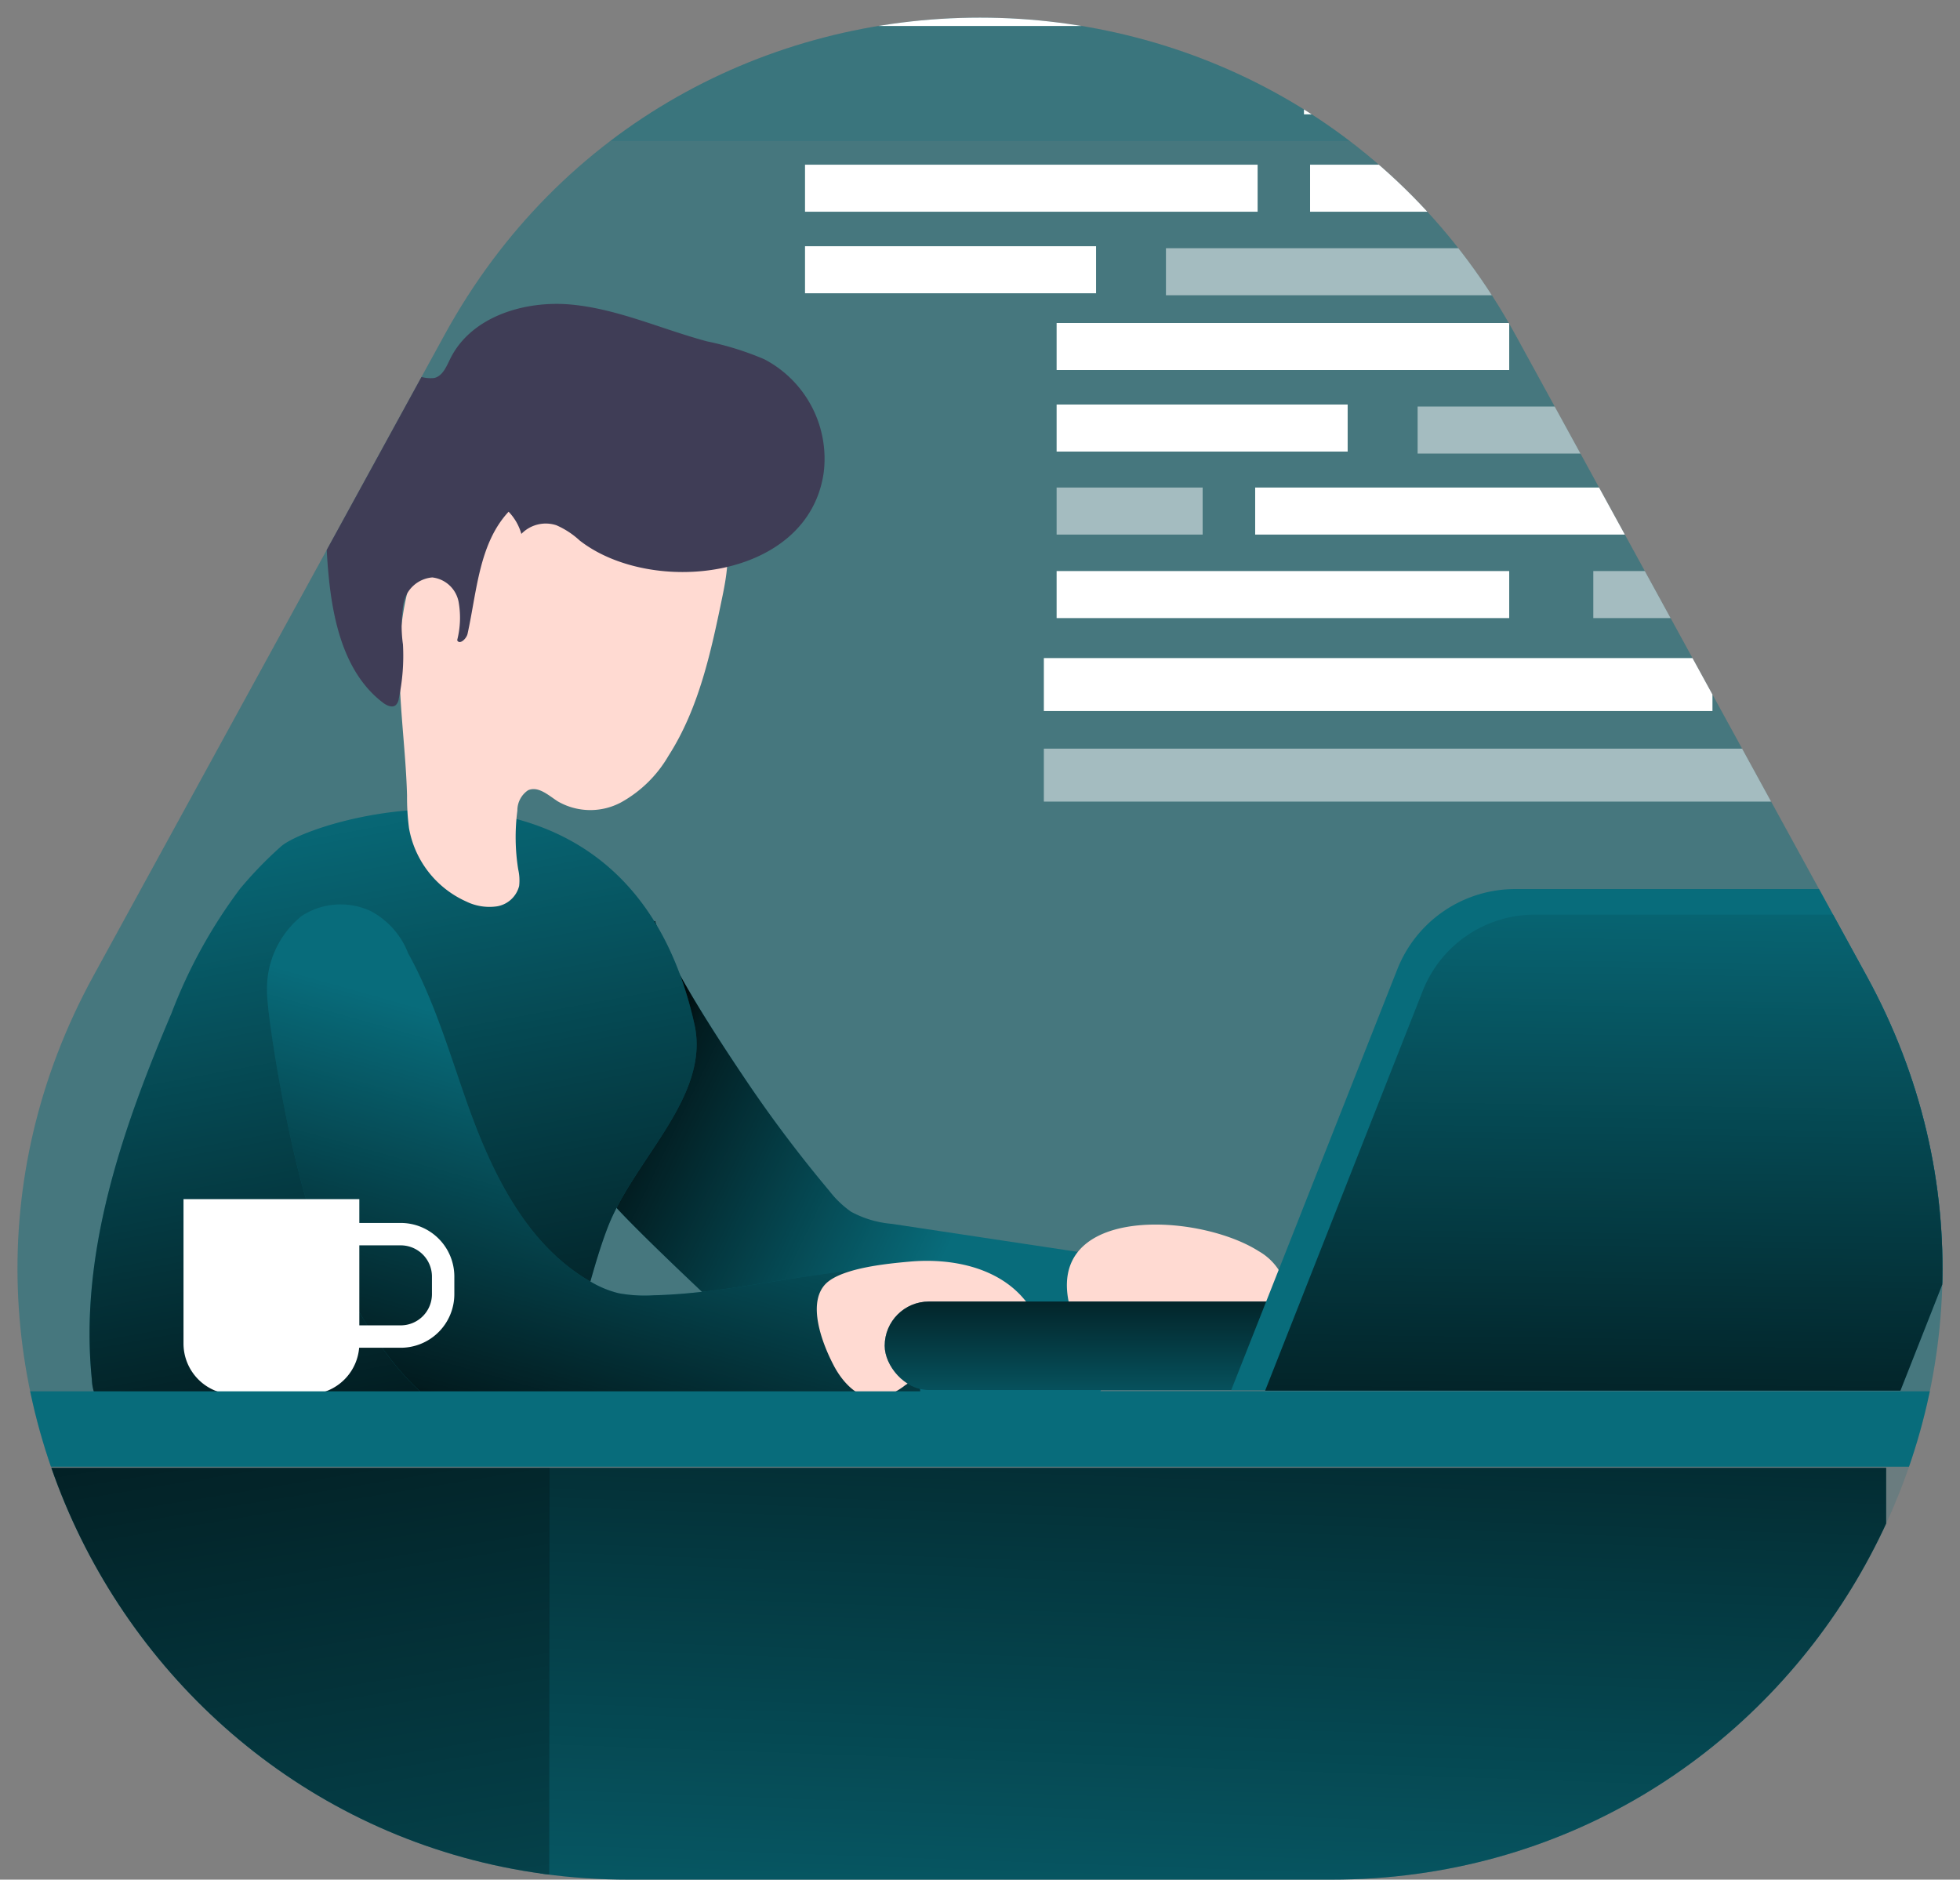 <svg xmlns="http://www.w3.org/2000/svg" xmlns:xlink="http://www.w3.org/1999/xlink" width="122" height="117" viewBox="0 0 122 117">
  <rect x="0" y="0" width="122" height="117" fill="#808080" stroke="none"/>
  <defs>
    <clipPath id="clip-path">
      <rect id="Retângulo_242" data-name="Retângulo 242" width="122" height="117" transform="translate(485 3020)" fill="#fff" stroke="#707070" stroke-width="1"/>
    </clipPath>
    <clipPath id="clip-path-2">
      <path id="Polígono_3" data-name="Polígono 3" d="M52.672,60.842c14.42-26.326,52.235-26.326,66.655,0l21.857,39.9C155.056,126.068,136.731,157,107.857,157H64.143c-28.874,0-47.2-30.932-33.328-56.256Z" transform="translate(460 2980)" fill="#2ceaa3" opacity="0.13"/>
    </clipPath>
    <linearGradient id="linear-gradient" x1="0.064" y1="0.391" x2="0.697" y2="0.661" gradientUnits="objectBoundingBox">
      <stop offset="0.01"/>
      <stop offset="0.12" stop-opacity="0.749"/>
      <stop offset="1" stop-opacity="0"/>
    </linearGradient>
    <linearGradient id="linear-gradient-2" x1="0.577" y1="1.099" x2="0.407" y2="0.086" xlink:href="#linear-gradient"/>
    <linearGradient id="linear-gradient-3" x1="0.321" y1="1.057" x2="0.582" y2="0.316" xlink:href="#linear-gradient"/>
    <linearGradient id="linear-gradient-4" x1="0.624" y1="-0.69" x2="0.405" y2="1.412" xlink:href="#linear-gradient"/>
    <linearGradient id="linear-gradient-5" x1="0.297" y1="-0.591" x2="0.832" y2="2.285" xlink:href="#linear-gradient"/>
    <linearGradient id="linear-gradient-6" x1="0.498" y1="1.471" x2="0.502" y2="-0.617" xlink:href="#linear-gradient"/>
    <linearGradient id="linear-gradient-7" x1="0.482" y1="1.326" x2="0.516" y2="-0.132" xlink:href="#linear-gradient"/>
  </defs>
  <g id="Grupo_de_máscara_37" data-name="Grupo de máscara 37" transform="translate(-485 -3020)" clip-path="url(#clip-path)">
    <g id="Illustration" clip-path="url(#clip-path-2)">
      <g id="web_developer" transform="translate(460.001 2988.297)">
        <rect id="Retângulo_171" data-name="Retângulo 171" width="156.447" height="100.208" rx="3.78" transform="translate(15.294 18.199)" fill="#086c7b" opacity="0.48"/>
        <path id="Caminho_555" data-name="Caminho 555" d="M170.711,118.121a17.746,17.746,0,0,1-2.7,9.343c-2.315,3.425-6.074,5.546-9.715,7.539l-10.323,5.681c-4.524,2.492-9.292,5.043-14.449,5.115-3.649.055-7.18-1.149-10.69-2.158-16.392-4.731-33.659-5.394-50.6-4.2-8.68.612-17.317,1.689-25.917,2.986-6.88,1.022-15.138,4.422-21.343.4-6.758-4.393-10.906-11.505-14.724-18.411-3.324-5.994-6.695-12.135-7.793-18.9C.76,95.068,4.807,84.336,11.138,75.846a68.064,68.064,0,0,1,6.222-7.18V107.03a3.8,3.8,0,0,0,3.78,3.8H170.023A29.638,29.638,0,0,1,170.711,118.121Z" transform="translate(-2.065 7.602)" fill="#086c7b" opacity="0.18"/>
        <path id="Caminho_556" data-name="Caminho 556" d="M115.084,10.6H75.276a23.915,23.915,0,0,1,4.849-2.855,30.357,30.357,0,0,1,10-2.23A48.765,48.765,0,0,1,115.084,10.6Z" transform="translate(-2.065 7.602)" fill="#086c7b" opacity="0.18"/>
        <path id="Caminho_557" data-name="Caminho 557" d="M78.659,98.194a6.175,6.175,0,0,0,1.381,1.335,6.454,6.454,0,0,0,2.534.752l13.482,2.032a.781.781,0,0,1,.376.127.769.769,0,0,1,.2.608,23.725,23.725,0,0,1-1.009,7.459,1.031,1.031,0,0,1-.275.524,1.081,1.081,0,0,1-.617.186,122.488,122.488,0,0,1-13.643.139,9.292,9.292,0,0,1-2.272-.249,8.214,8.214,0,0,1-3.257-2.112c-2.049-1.9-10.34-9.563-10.842-10.6a28.379,28.379,0,0,1-1.605-4.612c-.422-1.521,2.665-1.711,2.6-3.29a10.209,10.209,0,0,1,.389-3.235,5.525,5.525,0,0,1,1.352-2.5c.465-.422-.253-3.286.389-3.32.743,2.534,4.105,7.6,5.567,9.774a81.8,81.8,0,0,0,5.25,6.986Z" transform="translate(-2.065 7.602)" fill="#086c7b"/>
        <path id="Caminho_558" data-name="Caminho 558" d="M78.659,98.194a6.175,6.175,0,0,0,1.381,1.335,6.454,6.454,0,0,0,2.534.752l13.482,2.032a.781.781,0,0,1,.376.127.769.769,0,0,1,.2.608,23.725,23.725,0,0,1-1.009,7.459,1.031,1.031,0,0,1-.275.524,1.081,1.081,0,0,1-.617.186,122.488,122.488,0,0,1-13.643.139,9.292,9.292,0,0,1-2.272-.249,8.214,8.214,0,0,1-3.257-2.112c-2.049-1.9-10.34-9.563-10.842-10.6a28.379,28.379,0,0,1-1.605-4.612c-.422-1.521,2.665-1.711,2.6-3.29a10.209,10.209,0,0,1,.389-3.235,5.525,5.525,0,0,1,1.352-2.5c.465-.422-.253-3.286.389-3.32.743,2.534,4.105,7.6,5.567,9.774a81.8,81.8,0,0,0,5.25,6.986Z" transform="translate(-2.065 7.602)" fill="url(#linear-gradient)"/>
        <path id="Caminho_559" data-name="Caminho 559" d="M44.544,76.8a24.725,24.725,0,0,0-2.534,2.619,31.636,31.636,0,0,0-4.266,7.742c-3.079,7.239-5.761,14.982-4.963,22.808a2.957,2.957,0,0,0,.372,1.343,2.615,2.615,0,0,0,1.449.933,15.638,15.638,0,0,0,4.646.507c6.086.055,12.181.11,18.263-.186a5.21,5.21,0,0,0,2.72-.65,4.41,4.41,0,0,0,1.326-1.66c1.635-3.075,2.112-6.631,3.379-9.867,1.689-4.224,6.336-8.063,5.356-12.515C66.1,68.97,46.461,75.052,44.544,76.8Z" transform="translate(-2.065 7.602)" fill="#086c7b"/>
        <path id="Caminho_560" data-name="Caminho 560" d="M44.544,76.8a24.725,24.725,0,0,0-2.534,2.619,31.636,31.636,0,0,0-4.266,7.742c-3.079,7.239-5.761,14.982-4.963,22.808a2.957,2.957,0,0,0,.372,1.343,2.615,2.615,0,0,0,1.449.933,15.638,15.638,0,0,0,4.646.507c6.086.055,12.181.11,18.263-.186a5.21,5.21,0,0,0,2.72-.65,4.41,4.41,0,0,0,1.326-1.66c1.635-3.075,2.112-6.631,3.379-9.867,1.689-4.224,6.336-8.063,5.356-12.515C66.1,68.97,46.461,75.052,44.544,76.8Z" transform="translate(-2.065 7.602)" fill="url(#linear-gradient-2)"/>
        <path id="Caminho_561" data-name="Caminho 561" d="M72.049,61.139c-.714,3.468-1.461,7.028-3.379,10.014a7.755,7.755,0,0,1-2.927,2.881,4.053,4.053,0,0,1-3.966-.055c-.579-.376-1.212-.967-1.842-.688a1.509,1.509,0,0,0-.667,1.267,12.756,12.756,0,0,0,.051,3.654,3.087,3.087,0,0,1,.059,1.039A1.715,1.715,0,0,1,58,80.517a3.274,3.274,0,0,1-1.913-.3,6.184,6.184,0,0,1-3.565-4.57A14.809,14.809,0,0,1,52.4,73.62c-.08-3.007-.558-6-.46-9.005s.845-6.129,2.885-8.346a13.144,13.144,0,0,1,4.122-2.855,12.785,12.785,0,0,1,7.387-1.47A7.02,7.02,0,0,1,71.221,55.2C72.539,57.228,72.543,58.735,72.049,61.139Z" transform="translate(-2.065 7.602)" fill="#ffdad2"/>
        <path id="Caminho_562" data-name="Caminho 562" d="M78.338,53.5a6.99,6.99,0,0,0-3.7-7.037,18.566,18.566,0,0,0-3.573-1.115c-2.83-.76-5.546-2.019-8.447-2.289s-6.238.748-7.531,3.379c-.237.482-.469,1.064-.988,1.191a2.167,2.167,0,0,1-.845-.076c-1.939-.342-3.683,1.314-4.557,3.075-1.411,2.851-1.483,6.175-1.174,9.339.283,2.927,1.031,6.091,3.379,7.873.232.177.574.338.8.148a.667.667,0,0,0,.182-.393,12.84,12.84,0,0,0,.262-3.379,8.335,8.335,0,0,1,.038-2.572,1.992,1.992,0,0,1,1.787-1.6,1.886,1.886,0,0,1,1.639,1.521,5.609,5.609,0,0,1-.089,2.382c.127.317.57-.063.646-.393.583-2.653.714-5.622,2.555-7.6a3.265,3.265,0,0,1,.794,1.381,2.112,2.112,0,0,1,2.175-.541,5.17,5.17,0,0,1,1.453.95C67.631,61.244,77.4,60.205,78.338,53.5Z" transform="translate(-2.065 7.602)" fill="#3f3d56"/>
        <path id="Caminho_563" data-name="Caminho 563" d="M45.836,81.121a5.816,5.816,0,0,0-2.154,4.591c-.042,1.749,1.808,12.844,3.552,16,1.352,2.45,4.169,8.845,8.447,10.61,1.267.524,20,.3,28.692-.638-.055-2.057-.156-4.114-.291-6.171a1.17,1.17,0,0,0-.232-.756c-.22-.228-.532-1.719-.845-1.719-5.068.021-10.179,1.571-15.248,1.689a8.921,8.921,0,0,1-2.2-.131,6.335,6.335,0,0,1-1.689-.693c-3.911-2.213-6.074-6.559-7.6-10.787-1.17-3.261-2.112-6.636-3.8-9.681a5.014,5.014,0,0,0-2.319-2.619A4.431,4.431,0,0,0,45.836,81.121Z" transform="translate(-2.065 7.602)" fill="#086c7b"/>
        <path id="Caminho_564" data-name="Caminho 564" d="M45.836,81.121a5.816,5.816,0,0,0-2.154,4.591c-.042,1.749,1.808,12.844,3.552,16,1.352,2.45,4.169,8.845,8.447,10.61,1.267.524,20,.3,28.692-.638-.055-2.057-.156-4.114-.291-6.171a1.17,1.17,0,0,0-.232-.756c-.22-.228-.532-1.719-.845-1.719-5.068.021-10.179,1.571-15.248,1.689a8.921,8.921,0,0,1-2.2-.131,6.335,6.335,0,0,1-1.689-.693c-3.911-2.213-6.074-6.559-7.6-10.787-1.17-3.261-2.112-6.636-3.8-9.681a5.014,5.014,0,0,0-2.319-2.619A4.431,4.431,0,0,0,45.836,81.121Z" transform="translate(-2.065 7.602)" fill="url(#linear-gradient-3)"/>
        <path id="Caminho_565" data-name="Caminho 565" d="M83.63,102.637c2.631-.249,5.554.338,7.223,2.386a1.267,1.267,0,0,1,.329.676,1.132,1.132,0,0,1-.2.638c-.984,1.635-3.121,2.023-4.916,2.669a12.765,12.765,0,0,0-2.657,1.318,4.224,4.224,0,0,1-1.588.786c-1.267.19-2.319-.942-2.893-2.074-.659-1.267-1.689-3.869-.422-5.068C79.537,103.017,82.329,102.755,83.63,102.637Z" transform="translate(-2.065 7.602)" fill="#ffdad2"/>
        <path id="Caminho_566" data-name="Caminho 566" d="M105.42,101.987a3.6,3.6,0,0,1,1.178,1.077,1.55,1.55,0,0,1,.11,1.533,2.133,2.133,0,0,1-.79.71c-2.336,1.39-5.2,1.639-7.565,2.957a4.11,4.11,0,0,1-1.63.71,2.251,2.251,0,0,1-1.808-.845,5.744,5.744,0,0,1-.976-1.8C91.174,99.059,101.442,99.452,105.42,101.987Z" transform="translate(-2.065 7.602)" fill="#ffdad2"/>
        <path id="Caminho_567" data-name="Caminho 567" d="M36.421,93.345H47.365v8.988A3.168,3.168,0,0,1,44.2,105.5H39.589a3.168,3.168,0,0,1-3.168-3.168Z" transform="translate(0 13)" fill="#fff"/>
        <path id="Caminho_568" data-name="Caminho 568" d="M46.626,95.524h3.316a2.64,2.64,0,0,1,2.64,2.64v1.094a2.64,2.64,0,0,1-2.64,2.64H46.626Z" transform="translate(0 13)" fill="none" stroke="#fff" stroke-miterlimit="10" stroke-width="1.394"/>
        <rect id="Retângulo_172" data-name="Retângulo 172" width="152.942" height="4.693" rx="2.346" transform="translate(19.058 118.306)" fill="#086c7b"/>
        <rect id="Retângulo_173" data-name="Retângulo 173" width="83.795" height="29.064" transform="translate(58.604 123.071)" fill="#086c7b"/>
        <rect id="Retângulo_174" data-name="Retângulo 174" width="32.916" height="29.064" transform="translate(26.259 123.071)" fill="#086c7b"/>
        <rect id="Retângulo_175" data-name="Retângulo 175" width="83.246" height="29.064" transform="translate(59.158 123.071)" fill="url(#linear-gradient-4)"/>
        <rect id="Retângulo_176" data-name="Retângulo 176" width="32.916" height="29.064" transform="translate(26.259 123.071)" fill="url(#linear-gradient-5)"/>
        <path id="Caminho_569" data-name="Caminho 569" d="M173.8,14.382v18.5H17.36v-18.5a3.8,3.8,0,0,1,3.78-3.8H170.023a3.8,3.8,0,0,1,3.78,3.8Z" transform="translate(-2.065 7.602)" fill="#086c7b" opacity="0.18"/>
        <rect id="Retângulo_177" data-name="Retângulo 177" width="59.758" height="5.508" rx="2.754" transform="translate(139.823 118.226) rotate(180)" fill="#086c7b"/>
        <rect id="Retângulo_178" data-name="Retângulo 178" width="59.758" height="5.508" rx="2.754" transform="translate(139.823 118.226) rotate(180)" fill="url(#linear-gradient-6)"/>
        <path id="Caminho_570" data-name="Caminho 570" d="M103.7,110.633h41.633l10.982-27.847a2.45,2.45,0,0,0-2.277-3.345H121.365a7.89,7.89,0,0,0-7.324,4.992Z" transform="translate(-2.065 7.602)" fill="#086c7b"/>
        <path id="Caminho_571" data-name="Caminho 571" d="M105.813,110.662h39.543l10.428-26.453a2.323,2.323,0,0,0-2.163-3.176H122.594a7.489,7.489,0,0,0-6.969,4.739Z" transform="translate(-2.065 7.602)" fill="#086c7b"/>
        <path id="Caminho_572" data-name="Caminho 572" d="M105.813,110.662h39.543l10.428-26.453a2.323,2.323,0,0,0-2.163-3.176H122.594a7.489,7.489,0,0,0-6.969,4.739Z" transform="translate(-2.065 7.602)" fill="url(#linear-gradient-7)"/>
        <rect id="Retângulo_179" data-name="Retângulo 179" width="58.541" height="3.295" transform="translate(89.974 78.303)" fill="#fff" opacity="0.51"/>
        <rect id="Retângulo_180" data-name="Retângulo 180" width="41.617" height="3.295" transform="translate(89.974 72.665)" fill="#fff"/>
        <rect id="Retângulo_181" data-name="Retângulo 181" width="27.86" height="3.295" transform="translate(137.28 72.665)" fill="#fff"/>
        <rect id="Retângulo_182" data-name="Retângulo 182" width="42.833" height="2.927" transform="translate(122.21 51.808)" fill="#fff"/>
        <rect id="Retângulo_183" data-name="Retângulo 183" width="45.823" height="2.927" transform="translate(113.239 57.007)" fill="#fff" opacity="0.51"/>
        <rect id="Retângulo_184" data-name="Retângulo 184" width="28.172" height="2.927" transform="translate(90.768 51.808)" fill="#fff"/>
        <rect id="Retângulo_185" data-name="Retângulo 185" width="61.916" height="2.927" transform="translate(103.127 62.05)" fill="#fff"/>
        <rect id="Retângulo_186" data-name="Retângulo 186" width="9.089" height="2.927" transform="translate(90.768 62.05)" fill="#fff" opacity="0.51"/>
        <rect id="Retângulo_187" data-name="Retângulo 187" width="40.869" height="2.927" transform="translate(124.174 67.25)" fill="#fff" opacity="0.51"/>
        <rect id="Retângulo_188" data-name="Retângulo 188" width="28.172" height="2.927" transform="translate(90.768 67.25)" fill="#fff"/>
        <rect id="Retângulo_189" data-name="Retângulo 189" width="18.116" height="2.927" transform="translate(90.768 56.885)" fill="#fff"/>
        <rect id="Retângulo_190" data-name="Retângulo 190" width="42.833" height="2.927" transform="translate(106.544 41.954)" fill="#fff"/>
        <rect id="Retângulo_191" data-name="Retângulo 191" width="45.823" height="2.927" transform="translate(97.573 47.153)" fill="#fff" opacity="0.51"/>
        <rect id="Retângulo_192" data-name="Retângulo 192" width="28.172" height="2.927" transform="translate(75.107 41.954)" fill="#fff"/>
        <rect id="Retângulo_193" data-name="Retângulo 193" width="42.833" height="2.927" transform="translate(106.164 35.893)" fill="#fff"/>
        <rect id="Retângulo_194" data-name="Retângulo 194" width="28.172" height="2.927" transform="translate(74.726 30.393)" fill="#fff"/>
        <rect id="Retângulo_195" data-name="Retângulo 195" width="28.172" height="2.927" transform="translate(74.726 25.376)" fill="#fff"/>
        <rect id="Retângulo_196" data-name="Retângulo 196" width="18.116" height="2.927" transform="translate(75.107 47.031)" fill="#fff"/>
      </g>
    </g>
  </g>
</svg>

